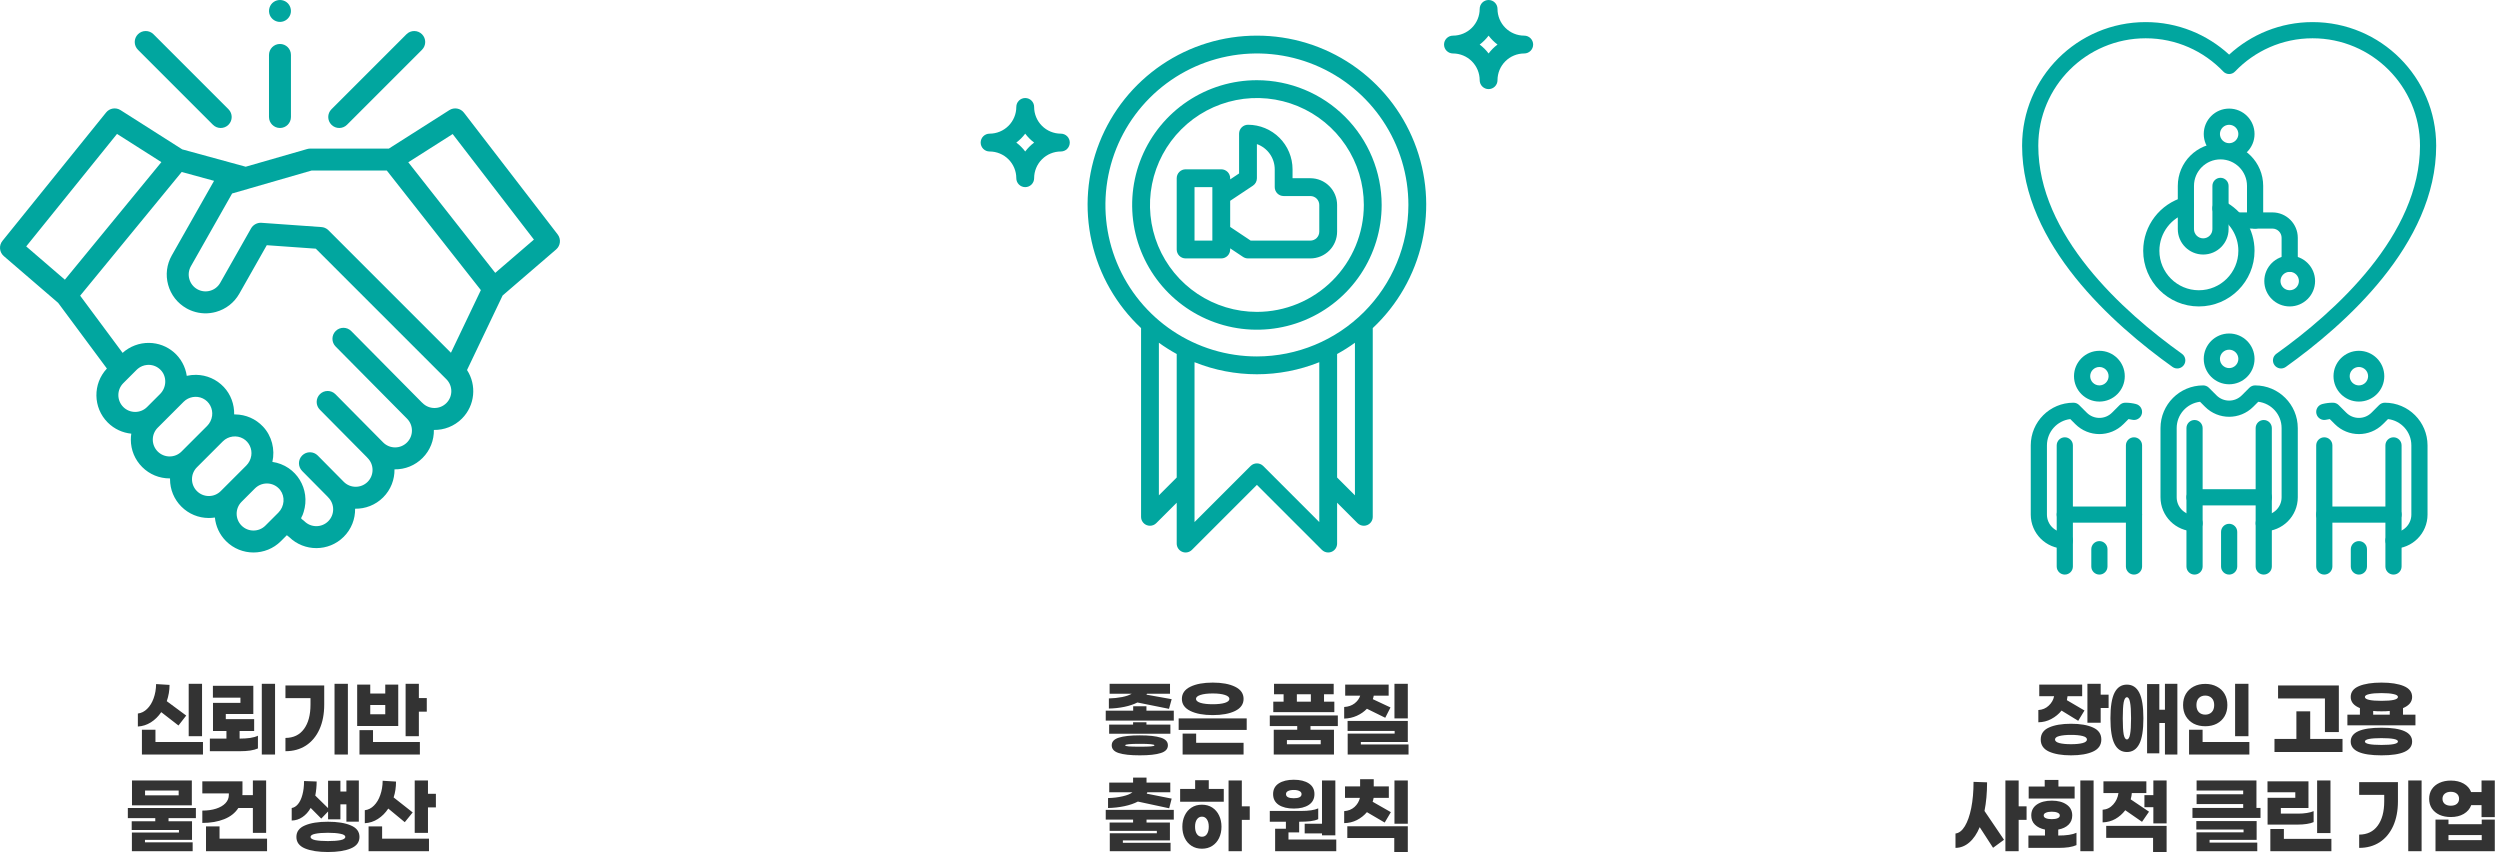 <svg width="905" height="313" viewBox="0 0 905 313" fill="none" xmlns="http://www.w3.org/2000/svg">
<path d="M201.873 84.864L167.947 40.793C166.691 39.163 164.401 38.761 162.664 39.865L140.76 53.796H112.192C111.822 53.796 111.454 53.875 111.098 53.978L88.948 60.354L65.965 54.068L43.632 39.865C41.925 38.78 39.676 39.148 38.407 40.722L0.882 87.203C-0.467 88.873 -0.244 91.312 1.383 92.711L21.051 109.637L38.696 133.416C33.535 138.913 33.636 147.584 39.005 152.955C41.385 155.334 44.412 156.678 47.525 156.99C47.416 157.695 47.361 158.411 47.361 159.138C47.361 162.89 48.822 166.417 51.474 169.07C54.128 171.723 57.656 173.185 61.407 173.185C61.458 173.185 61.508 173.182 61.557 173.18C61.556 173.276 61.551 173.37 61.551 173.466C61.551 177.218 63.013 180.745 65.665 183.399C68.319 186.051 71.846 187.513 75.598 187.513C76.338 187.513 77.072 187.452 77.791 187.341C78.095 190.465 79.442 193.505 81.83 195.893C84.567 198.632 88.164 200 91.761 200C95.359 200 98.956 198.632 101.694 195.893L103.842 193.745L104.744 194.472C107.46 197.102 110.986 198.417 114.512 198.417C118.109 198.417 121.706 197.048 124.443 194.309C127.237 191.515 128.606 187.827 128.549 184.157C132.217 184.213 135.907 182.845 138.701 180.053C141.493 177.26 142.861 173.574 142.807 169.906C146.629 169.967 150.253 168.499 152.958 165.794C155.753 163 157.121 159.311 157.064 155.642C160.735 155.697 164.422 154.33 167.217 151.536C171.986 146.766 172.6 139.394 169.063 133.952L181.947 106.97L201.316 90.302C202.917 88.924 203.161 86.536 201.873 84.864ZM42.361 48.477L58.42 58.689L23.486 101.248L9.488 89.199L42.361 48.477ZM44.627 138.711L49.473 133.864C49.62 133.717 49.775 133.578 49.933 133.448C50.881 132.675 52.028 132.214 53.244 132.104C53.278 132.101 53.313 132.101 53.347 132.1C53.52 132.086 53.694 132.076 53.868 132.078C55.529 132.101 57.073 132.78 58.217 133.988C60.462 136.362 60.342 140.24 57.948 142.634L53.248 147.334C50.871 149.711 47.004 149.711 44.627 147.334C42.25 144.955 42.25 141.088 44.627 138.711ZM57.096 163.448C55.944 162.298 55.31 160.767 55.31 159.138C55.31 157.51 55.944 155.979 57.096 154.827L66.494 145.429C68.294 143.629 71.124 143.135 73.425 144.232C75.797 145.362 77.132 147.937 76.784 150.527C76.598 151.91 75.955 153.212 74.968 154.2L65.719 163.448C64.567 164.6 63.036 165.234 61.407 165.234C59.779 165.234 58.248 164.6 57.096 163.448ZM71.286 177.776C70.134 176.626 69.5 175.095 69.5 173.466C69.5 171.838 70.134 170.307 71.286 169.155L80.683 159.757C82.608 157.833 85.696 157.418 88.053 158.79C90.206 160.043 91.333 162.502 90.963 164.951C90.761 166.298 90.121 167.565 89.157 168.528L79.909 177.776C78.757 178.928 77.226 179.562 75.598 179.562C73.969 179.562 72.438 178.928 71.286 177.776ZM87.45 190.272C85.073 187.895 85.073 184.027 87.45 181.65L92.296 176.803C92.443 176.657 92.597 176.519 92.754 176.389C92.759 176.386 92.762 176.383 92.765 176.38C93.554 175.739 94.48 175.311 95.468 175.124C95.492 175.121 95.515 175.118 95.538 175.115C95.708 175.084 95.881 175.059 96.054 175.044C96.124 175.037 96.194 175.037 96.265 175.033C96.407 175.025 96.548 175.016 96.692 175.017C98.351 175.04 99.896 175.718 101.04 176.927C101.181 177.076 101.312 177.23 101.433 177.39C103.261 179.779 103.015 183.328 100.746 185.598L96.071 190.273C93.695 192.65 89.827 192.649 87.45 190.272ZM161.595 145.914C159.218 148.293 155.351 148.291 152.974 145.914C152.887 145.828 152.796 145.747 152.703 145.672L127.146 119.845C125.601 118.285 123.085 118.273 121.525 119.818C119.964 121.361 119.952 123.877 121.495 125.438L147.329 151.54C147.332 151.543 147.335 151.547 147.338 151.55C149.715 153.927 149.715 157.796 147.338 160.173C146.186 161.325 144.655 161.959 143.027 161.959C141.397 161.959 139.866 161.325 138.715 160.173L121.434 142.712C119.89 141.151 117.374 141.139 115.814 142.682C114.253 144.227 114.241 146.743 115.784 148.304L132.802 165.497C132.888 165.605 132.981 165.709 133.08 165.808C135.457 168.185 135.457 172.054 133.08 174.431C130.701 176.808 126.832 176.807 124.455 174.43L115.023 164.899C113.478 163.338 110.962 163.324 109.402 164.869C107.842 166.413 107.829 168.929 109.373 170.489L118.542 179.753C118.628 179.861 118.721 179.966 118.822 180.065C121.198 182.442 121.198 186.311 118.822 188.688C116.445 191.067 112.577 191.065 110.2 188.688C109.926 188.414 109.605 188.204 109.298 187.969C109.039 187.771 108.971 187.633 109.1 187.318C109.232 186.998 109.428 186.709 109.56 186.387C109.705 186.028 109.823 185.659 109.937 185.287C110.546 183.323 110.726 181.211 110.452 179.173C109.926 175.262 107.775 171.733 104.515 169.499C102.754 168.295 100.715 167.505 98.603 167.208C99.627 162.692 98.397 157.796 95.199 154.417C92.567 151.636 89.012 150.076 85.187 150.023C85.048 150.022 84.909 150.022 84.768 150.023C84.853 146.374 83.526 142.747 81.01 140.089C78.377 137.308 74.821 135.748 70.999 135.695C69.862 135.68 68.714 135.8 67.607 136.056C67.134 132.763 65.475 129.717 62.962 127.538C60.464 125.376 57.323 124.176 53.978 124.129C50.457 124.078 46.997 125.377 44.382 127.739L29.018 107.036L65.775 62.257L77.489 65.461L62.19 92.457C60.34 95.722 59.873 99.511 60.874 103.127C61.874 106.744 64.222 109.753 67.487 111.603C67.691 111.719 67.896 111.829 68.105 111.934C68.121 111.941 68.136 111.949 68.153 111.957C68.702 112.231 69.266 112.466 69.839 112.664C72.503 113.587 75.381 113.687 78.157 112.92C81.773 111.92 84.782 109.571 86.632 106.308L96.574 88.763L114.326 90.022L161.597 137.291C163.972 139.67 163.972 143.537 161.595 145.914ZM163.242 127.695L118.897 83.352C118.814 83.267 118.726 83.186 118.634 83.111C117.996 82.579 117.204 82.257 116.369 82.198L94.633 80.656C93.13 80.553 91.636 81.352 90.894 82.662L79.716 102.389C78.913 103.806 77.607 104.825 76.037 105.259C74.469 105.694 72.823 105.49 71.405 104.687C69.989 103.884 68.97 102.578 68.535 101.008C68.1 99.438 68.303 97.793 69.107 96.376L84.029 70.041L90.076 68.302C90.116 68.289 90.155 68.274 90.195 68.261L112.762 61.745H140.03L174.071 105.018L163.242 127.695ZM179.278 98.779L147.798 58.74L163.864 48.522L193.279 86.731L179.278 98.779Z" fill="#01A69F"/>
<path d="M122.801 46.332C123.818 46.332 124.836 45.944 125.612 45.168L152.762 18.018C154.315 16.465 154.315 13.949 152.762 12.396C151.209 10.844 148.693 10.844 147.14 12.396L119.991 39.546C118.438 41.099 118.438 43.615 119.991 45.168C120.767 45.944 121.785 46.332 122.801 46.332Z" fill="#01A69F"/>
<path d="M77.087 45.168C77.864 45.944 78.881 46.332 79.899 46.332C80.915 46.332 81.932 45.944 82.709 45.168C84.261 43.615 84.261 41.099 82.709 39.546L55.559 12.396C54.006 10.844 51.49 10.844 49.937 12.396C48.385 13.949 48.385 16.465 49.937 18.018L77.087 45.168Z" fill="#01A69F"/>
<path d="M101.349 46.332C103.544 46.332 105.324 44.552 105.324 42.358V19.889C105.324 17.695 103.544 15.915 101.349 15.915C99.155 15.915 97.375 17.695 97.375 19.889V42.358C97.375 44.552 99.155 46.332 101.349 46.332Z" fill="#01A69F"/>
<path d="M97.681 5.484C98.312 7.013 99.885 8.017 101.544 7.93C103.184 7.845 104.623 6.738 105.131 5.178C105.64 3.605 105.086 1.812 103.768 0.81C102.424 -0.213 100.55 -0.271 99.144 0.659C97.576 1.695 96.969 3.758 97.681 5.484Z" fill="#01A69F"/>
<path d="M68.307 266.5V247.533H73.14V266.5H68.307ZM58.374 257.8C57.329 259.333 56.074 260.567 54.607 261.5C53.14 262.411 51.574 262.911 49.907 263V258.3C51.174 258.144 52.296 257.578 53.274 256.6C54.274 255.622 55.051 254.356 55.607 252.8C56.185 251.222 56.485 249.5 56.507 247.633L61.374 247.933C61.374 249.933 61.04 251.9 60.374 253.833L67.407 259.033L64.607 262.633L58.374 257.8ZM73.474 273.133H51.374V264.167H56.274V268.6H73.474V273.133ZM99.57 273.133H94.77V247.533H99.57V273.133ZM87.07 267.367C88.27 267.367 89.437 267.289 90.57 267.133C91.704 266.956 92.637 266.689 93.37 266.333V270.933C92.637 271.267 91.704 271.522 90.57 271.7C89.459 271.856 88.27 271.933 87.004 271.933H75.97V267.367H81.97V264.633H77.103V254.433H87.037V252.567H77.07V248.267H91.704V258.467H81.737V260.333H92.004V264.633H86.737V267.367H87.07ZM121.1 273.133V247.533H125.933V273.133H121.1ZM117.367 255.067C117.367 258.489 116.789 261.478 115.633 264.033C114.478 266.567 112.844 268.522 110.733 269.9C108.622 271.256 106.156 271.933 103.333 271.933V267.133C106.244 267.111 108.478 266.033 110.033 263.9C111.611 261.767 112.4 258.822 112.4 255.067V252.733H103.333V248.133H117.367V255.067ZM154.496 257.633H151.63V266.5H146.83V247.533H151.63V252.7H154.496V257.633ZM129.296 262.8V247.833H134.03V251.067H139.463V247.833H144.163V262.8H129.296ZM139.463 255.2H134.03V258.567H139.463V255.2ZM151.996 268.6V273.133H130.13V264.3H135.03V268.6H151.996ZM47.778 291.533V282.533H69.445V291.533H47.778ZM52.511 286.167V287.9H64.678V286.167H52.511ZM61.011 297.3H69.511V304.033H52.478V304.933H69.745V308.133H47.745V301.367H64.778V300.467H47.678V297.3H56.211V296.167H46.278V292.5H70.911V296.167H61.011V297.3ZM86.274 292.5C85.141 294.278 83.441 295.622 81.174 296.533C78.908 297.444 76.263 297.9 73.241 297.9V293.433C75.13 293.433 76.796 293.2 78.241 292.733C79.685 292.267 80.808 291.611 81.608 290.767C82.43 289.9 82.841 288.9 82.841 287.767V287.2H73.241V282.833H87.774V286.933C87.774 287.333 87.763 287.633 87.741 287.833H91.541V282.533H96.341V301.5H91.541V292.5H86.274ZM96.674 308.133H74.574V299.167H79.474V303.6H96.674V308.133ZM118.763 296.6V282.633H123.229V286.533H125.396V282.533H129.896V297.433H125.396V291.167H123.229V296.6H118.763ZM112.463 292.467C111.663 293.889 110.663 295 109.463 295.8C108.285 296.6 106.996 297.011 105.596 297.033V292.5C106.44 292.367 107.196 291.9 107.863 291.1C108.551 290.278 109.085 289.156 109.463 287.733C109.863 286.289 110.063 284.622 110.063 282.733L114.629 282.9C114.629 284.589 114.463 286.289 114.129 288L119.363 293.133L116.296 296.333L112.463 292.467ZM118.696 297.467C122.163 297.467 124.929 297.911 126.996 298.8C129.085 299.667 130.129 301.056 130.129 302.967C130.129 304.878 129.085 306.267 126.996 307.133C124.929 308 122.163 308.433 118.696 308.433C115.251 308.433 112.485 308 110.396 307.133C108.329 306.267 107.296 304.878 107.296 302.967C107.296 301.056 108.329 299.667 110.396 298.8C112.463 297.911 115.229 297.467 118.696 297.467ZM118.696 304.467C120.585 304.467 122.107 304.356 123.263 304.133C124.418 303.889 124.996 303.5 124.996 302.967C124.996 302.433 124.418 302.056 123.263 301.833C122.107 301.589 120.585 301.467 118.696 301.467C116.807 301.467 115.285 301.589 114.129 301.833C112.996 302.056 112.429 302.433 112.429 302.967C112.429 303.5 112.996 303.889 114.129 304.133C115.285 304.356 116.807 304.467 118.696 304.467ZM157.792 292.267H154.926V301.5H150.126V282.533H154.926V287.367H157.792V292.267ZM140.559 292.7C139.515 294.278 138.259 295.533 136.792 296.467C135.348 297.4 133.77 297.911 132.059 298V293.3C133.326 293.144 134.437 292.578 135.392 291.6C136.37 290.622 137.126 289.356 137.659 287.8C138.215 286.244 138.503 284.522 138.526 282.633L143.359 282.933C143.359 285.022 143.07 286.933 142.492 288.667L149.392 294.1L146.526 297.633L140.559 292.7ZM155.292 303.6V308.133H133.426V299.167H138.326V303.6H155.292Z" fill="#333333"/>
<path d="M455 29.032C446.068 29.032 437.337 31.681 429.91 36.643C422.483 41.606 416.695 48.659 413.277 56.911C409.858 65.163 408.964 74.244 410.707 83.004C412.449 91.764 416.75 99.811 423.066 106.127C429.382 112.443 437.429 116.744 446.19 118.487C454.95 120.23 464.03 119.335 472.283 115.917C480.535 112.499 487.588 106.711 492.55 99.284C497.513 91.857 500.161 83.126 500.161 74.194C500.149 62.22 495.386 50.74 486.92 42.274C478.453 33.807 466.974 29.045 455 29.032ZM455 112.903C447.344 112.903 439.86 110.633 433.494 106.379C427.128 102.126 422.167 96.08 419.237 89.007C416.307 81.934 415.541 74.151 417.034 66.642C418.528 59.133 422.215 52.235 427.628 46.822C433.042 41.408 439.939 37.721 447.448 36.228C454.957 34.734 462.74 35.501 469.814 38.43C476.887 41.36 482.933 46.322 487.186 52.688C491.44 59.053 493.71 66.537 493.71 74.194C493.699 84.457 489.617 94.296 482.36 101.553C475.103 108.81 465.263 112.892 455 112.903Z" fill="#01A69F"/>
<path d="M474.355 64.516H467.903V61.29C467.898 57.014 466.197 52.914 463.174 49.891C460.15 46.867 456.05 45.166 451.774 45.161C450.919 45.161 450.098 45.501 449.493 46.106C448.888 46.711 448.548 47.531 448.548 48.387V62.79L445.323 64.942V64.516C445.323 63.66 444.983 62.84 444.378 62.235C443.773 61.63 442.952 61.29 442.097 61.29H429.194C428.338 61.29 427.518 61.63 426.913 62.235C426.308 62.84 425.968 63.66 425.968 64.516V90.322C425.968 91.178 426.308 91.999 426.913 92.603C427.518 93.208 428.338 93.548 429.194 93.548H442.097C442.952 93.548 443.773 93.208 444.378 92.603C444.983 91.999 445.323 91.178 445.323 90.322V89.897L449.984 93.006C450.515 93.359 451.137 93.547 451.774 93.548H474.355C476.921 93.548 479.383 92.529 481.198 90.714C483.013 88.899 484.032 86.437 484.032 83.871V74.193C484.032 71.627 483.013 69.165 481.198 67.35C479.383 65.536 476.921 64.516 474.355 64.516ZM438.871 87.097H432.419V67.742H438.871V87.097ZM477.581 83.871C477.581 84.726 477.241 85.547 476.636 86.152C476.031 86.757 475.21 87.097 474.355 87.097H452.742L445.323 82.145V72.693L453.565 67.21C454.008 66.914 454.371 66.513 454.621 66.043C454.871 65.573 455.002 65.049 455 64.516V52.164C456.886 52.834 458.518 54.071 459.673 55.704C460.828 57.338 461.449 59.289 461.452 61.29V67.742C461.452 68.597 461.792 69.418 462.396 70.023C463.001 70.628 463.822 70.968 464.677 70.968H474.355C475.21 70.968 476.031 71.307 476.636 71.912C477.241 72.517 477.581 73.338 477.581 74.193V83.871Z" fill="#01A69F"/>
<path d="M455 12.903C442.718 12.886 430.715 16.564 420.551 23.459C410.387 30.354 402.533 40.148 398.01 51.566C393.487 62.985 392.504 75.501 395.189 87.485C397.874 99.47 404.102 110.37 413.064 118.768V187.097C413.064 187.735 413.253 188.359 413.608 188.889C413.962 189.42 414.465 189.833 415.055 190.078C415.446 190.241 415.866 190.324 416.29 190.323C417.146 190.323 417.966 189.983 418.571 189.378L425.968 181.981V196.774C425.968 197.412 426.157 198.036 426.512 198.566C426.866 199.096 427.37 199.51 427.959 199.754C428.548 199.998 429.197 200.062 429.823 199.937C430.448 199.813 431.023 199.506 431.474 199.055L455 175.529L478.526 199.055C479.131 199.66 479.951 200 480.806 200C481.23 200.001 481.65 199.918 482.042 199.755C482.631 199.511 483.135 199.097 483.489 198.567C483.843 198.036 484.032 197.412 484.032 196.774V181.981L491.429 189.378C492.034 189.983 492.854 190.323 493.71 190.323C494.134 190.324 494.554 190.241 494.945 190.078C495.534 189.833 496.038 189.42 496.392 188.889C496.747 188.359 496.936 187.735 496.935 187.097V118.768C505.898 110.37 512.126 99.47 514.811 87.485C517.496 75.501 516.513 62.985 511.99 51.566C507.466 40.148 499.612 30.354 489.449 23.459C479.285 16.564 467.282 12.886 455 12.903ZM419.516 179.31V124.074C421.579 125.567 423.734 126.929 425.968 128.152V172.858L419.516 179.31ZM457.281 168.687C456.676 168.082 455.855 167.743 455 167.743C454.145 167.743 453.324 168.082 452.719 168.687L432.419 188.987V131.119C446.911 136.939 463.089 136.939 477.581 131.119V188.987L457.281 168.687ZM490.484 179.31L484.032 172.858V128.152C486.266 126.929 488.421 125.567 490.484 124.074V179.31ZM455 129.032C444.154 129.032 433.551 125.816 424.533 119.79C415.515 113.765 408.486 105.2 404.336 95.18C400.185 85.159 399.099 74.133 401.215 63.495C403.331 52.858 408.554 43.086 416.223 35.417C423.892 27.748 433.664 22.525 444.301 20.409C454.939 18.293 465.965 19.379 475.986 23.529C486.006 27.68 494.571 34.709 500.597 43.727C506.622 52.745 509.839 63.348 509.839 74.194C509.822 88.733 504.04 102.672 493.759 112.953C483.478 123.233 469.539 129.016 455 129.032Z" fill="#01A69F"/>
<path d="M551.774 12.903C549.207 12.903 546.746 11.884 544.931 10.069C543.116 8.254 542.097 5.792 542.097 3.226C542.097 2.37 541.757 1.55 541.152 0.945C540.547 0.34 539.726 0 538.871 0C538.015 0 537.195 0.34 536.59 0.945C535.985 1.55 535.645 2.37 535.645 3.226C535.645 5.792 534.625 8.254 532.81 10.069C530.996 11.884 528.534 12.903 525.968 12.903C525.112 12.903 524.291 13.243 523.687 13.848C523.082 14.453 522.742 15.274 522.742 16.129C522.742 16.985 523.082 17.805 523.687 18.41C524.291 19.015 525.112 19.355 525.968 19.355C528.534 19.355 530.996 20.374 532.81 22.189C534.625 24.004 535.645 26.466 535.645 29.032C535.645 29.888 535.985 30.708 536.59 31.313C537.195 31.918 538.015 32.258 538.871 32.258C539.726 32.258 540.547 31.918 541.152 31.313C541.757 30.708 542.097 29.888 542.097 29.032C542.097 26.466 543.116 24.004 544.931 22.189C546.746 20.374 549.207 19.355 551.774 19.355C552.629 19.355 553.45 19.015 554.055 18.41C554.66 17.805 555 16.985 555 16.129C555 15.274 554.66 14.453 554.055 13.848C553.45 13.243 552.629 12.903 551.774 12.903ZM538.871 19.355C537.951 18.134 536.866 17.048 535.645 16.129C536.866 15.21 537.951 14.124 538.871 12.903C539.79 14.124 540.876 15.21 542.097 16.129C540.876 17.048 539.79 18.134 538.871 19.355Z" fill="#01A69F"/>
<path d="M384.032 48.387C381.466 48.387 379.004 47.367 377.189 45.553C375.374 43.738 374.355 41.276 374.355 38.71C374.355 37.854 374.015 37.034 373.41 36.429C372.805 35.824 371.985 35.484 371.129 35.484C370.273 35.484 369.453 35.824 368.848 36.429C368.243 37.034 367.903 37.854 367.903 38.71C367.903 41.276 366.884 43.738 365.069 45.553C363.254 47.367 360.792 48.387 358.226 48.387C357.37 48.387 356.55 48.727 355.945 49.332C355.34 49.937 355 50.757 355 51.613C355 52.468 355.34 53.289 355.945 53.894C356.55 54.499 357.37 54.839 358.226 54.839C360.792 54.839 363.254 55.858 365.069 57.673C366.884 59.488 367.903 61.95 367.903 64.516C367.903 65.372 368.243 66.192 368.848 66.797C369.453 67.402 370.273 67.742 371.129 67.742C371.985 67.742 372.805 67.402 373.41 66.797C374.015 66.192 374.355 65.372 374.355 64.516C374.355 61.95 375.374 59.488 377.189 57.673C379.004 55.858 381.466 54.839 384.032 54.839C384.888 54.839 385.708 54.499 386.313 53.894C386.918 53.289 387.258 52.468 387.258 51.613C387.258 50.757 386.918 49.937 386.313 49.332C385.708 48.727 384.888 48.387 384.032 48.387ZM371.129 54.839C370.21 53.618 369.124 52.532 367.903 51.613C369.124 50.694 370.21 49.608 371.129 48.387C372.048 49.608 373.134 50.694 374.355 51.613C373.134 52.532 372.048 53.618 371.129 54.839Z" fill="#01A69F"/>
<path d="M411.744 254.3C410.433 254.967 408.878 255.489 407.078 255.867C405.278 256.244 403.389 256.456 401.411 256.5V252.833C403.078 252.789 404.667 252.622 406.178 252.333C407.711 252.022 408.878 251.622 409.678 251.133H401.678V247.533H423.544V251.133H415.211L415.011 251.467L424.144 253.1L423.178 256.6L411.744 254.3ZM424.911 260.867H400.278V257.267H410.211V255.667H415.011V257.267H424.911V260.867ZM423.678 262.3V265.6H401.511V262.3H410.178V261.467H415.011V262.3H423.678ZM412.611 266.2C415.967 266.2 418.5 266.478 420.211 267.033C421.922 267.567 422.778 268.489 422.778 269.8C422.778 271.133 421.922 272.067 420.211 272.6C418.522 273.156 415.989 273.433 412.611 273.433C409.233 273.433 406.689 273.156 404.978 272.6C403.289 272.067 402.444 271.133 402.444 269.8C402.444 268.489 403.3 267.567 405.011 267.033C406.722 266.478 409.256 266.2 412.611 266.2ZM412.611 270.3C414.411 270.3 415.744 270.267 416.611 270.2C417.478 270.133 417.911 270 417.911 269.8C417.911 269.444 416.144 269.267 412.611 269.267C409.078 269.267 407.311 269.444 407.311 269.8C407.311 270 407.744 270.133 408.611 270.2C409.478 270.267 410.811 270.3 412.611 270.3ZM439.008 247.1C442.363 247.1 445.063 247.6 447.108 248.6C449.152 249.6 450.174 251.067 450.174 253C450.174 254.911 449.152 256.367 447.108 257.367C445.063 258.367 442.363 258.867 439.008 258.867C435.652 258.867 432.952 258.367 430.908 257.367C428.863 256.367 427.841 254.911 427.841 253C427.841 251.067 428.863 249.6 430.908 248.6C432.952 247.6 435.652 247.1 439.008 247.1ZM439.008 251.033C437.163 251.033 435.685 251.211 434.574 251.567C433.485 251.922 432.941 252.4 432.941 253C432.941 253.6 433.485 254.078 434.574 254.433C435.685 254.767 437.163 254.933 439.008 254.933C440.852 254.933 442.319 254.767 443.408 254.433C444.497 254.078 445.041 253.6 445.041 253C445.041 252.4 444.497 251.922 443.408 251.567C442.319 251.211 440.852 251.033 439.008 251.033ZM426.674 264.233V260.067H451.308V264.233H426.674ZM450.174 268.9V273.133H428.108V265.567H433.008V268.9H450.174ZM460.929 257.8V254H464.663V251.333H461.196V247.533H482.796V251.333H479.296V254H483.029V257.8H460.929ZM474.529 254V251.333H469.463V254H474.529ZM474.396 264.167H482.896V273.133H461.096V264.167H469.596V262.833H459.663V259H484.296V262.833H474.396V264.167ZM465.863 267.9V269.433H478.096V267.9H465.863ZM504.792 260.067V247.533H509.626V260.067H504.792ZM494.826 256.567C493.826 257.611 492.615 258.456 491.192 259.1C489.77 259.744 488.237 260.089 486.592 260.133V255.933C488.081 255.844 489.337 255.411 490.359 254.633C491.381 253.833 492.059 252.9 492.392 251.833H486.959V247.833H502.692V251.833H497.292C497.248 252.167 497.137 252.589 496.959 253.1L503.359 256.1L501.459 259.833L494.826 256.567ZM509.892 273.133H487.859V265.567H504.859V264.6H487.826V260.967H509.626V268.6H492.626V269.5H509.892V273.133ZM411.911 290.167C410.556 290.878 408.933 291.433 407.044 291.833C405.156 292.233 403.178 292.456 401.111 292.5V288.9C402.978 288.856 404.733 288.644 406.378 288.267C408.044 287.889 409.233 287.4 409.944 286.8H401.544V283.3H410.178V281.5H415.044V283.3H423.644V286.8H415.311C415.289 286.956 415.222 287.122 415.111 287.3L424.144 289.1L423.244 292.6L411.911 290.167ZM415.044 297.767H423.511V304.233H406.478V305.1H423.744V308.133H401.744V301.633H418.778V300.767H401.678V297.767H410.178V296.7H400.278V293.167H424.911V296.7H415.044V297.767ZM443.008 285.6V290.233H427.208V285.6H432.641V282.433H437.574V285.6H443.008ZM449.541 296.8V308.133H444.741V282.533H449.541V291.9H452.408V296.8H449.541ZM435.108 291.3C436.53 291.3 437.774 291.644 438.841 292.333C439.908 293.022 440.73 293.978 441.308 295.2C441.885 296.4 442.174 297.756 442.174 299.267C442.174 300.8 441.885 302.167 441.308 303.367C440.73 304.567 439.908 305.511 438.841 306.2C437.774 306.889 436.53 307.233 435.108 307.233C433.663 307.233 432.408 306.889 431.341 306.2C430.274 305.511 429.452 304.567 428.874 303.367C428.297 302.167 428.008 300.8 428.008 299.267C428.008 297.756 428.297 296.4 428.874 295.2C429.452 293.978 430.274 293.022 431.341 292.333C432.408 291.644 433.663 291.3 435.108 291.3ZM435.108 302.9C435.885 302.9 436.485 302.578 436.908 301.933C437.352 301.267 437.574 300.378 437.574 299.267C437.574 298.156 437.352 297.278 436.908 296.633C436.485 295.967 435.885 295.633 435.108 295.633C434.33 295.633 433.719 295.967 433.274 296.633C432.83 297.278 432.608 298.156 432.608 299.267C432.608 300.378 432.83 301.267 433.274 301.933C433.719 302.578 434.33 302.9 435.108 302.9ZM478.563 282.533H483.396V302.4H478.563V301.7H472.296V298.2H478.563V282.533ZM468.363 292.7C466.096 292.7 464.274 292.256 462.896 291.367C461.54 290.456 460.863 289.156 460.863 287.467C460.863 285.778 461.54 284.489 462.896 283.6C464.274 282.711 466.096 282.267 468.363 282.267C470.629 282.267 472.44 282.711 473.796 283.6C475.151 284.489 475.829 285.778 475.829 287.467C475.829 289.156 475.151 290.456 473.796 291.367C472.44 292.256 470.629 292.7 468.363 292.7ZM468.363 285.967C467.474 285.967 466.774 286.1 466.263 286.367C465.774 286.611 465.529 286.978 465.529 287.467C465.529 287.978 465.774 288.356 466.263 288.6C466.774 288.844 467.474 288.967 468.363 288.967C469.251 288.967 469.94 288.844 470.429 288.6C470.918 288.356 471.163 287.978 471.163 287.467C471.163 286.978 470.907 286.611 470.396 286.367C469.907 286.1 469.229 285.967 468.363 285.967ZM459.663 297.467V293.567H470.896C473.74 293.567 475.84 293.256 477.196 292.633V296.533C476.44 296.889 475.507 297.133 474.396 297.267C473.307 297.4 471.94 297.467 470.296 297.467V301.333H465.496V297.467H459.663ZM483.729 308.133H461.596V300H466.429V303.9H483.729V308.133ZM494.826 294C493.826 295.178 492.615 296.133 491.192 296.867C489.792 297.578 488.259 297.944 486.592 297.967V293.633C488.081 293.522 489.326 293.022 490.326 292.133C491.326 291.222 491.981 290.122 492.292 288.833H486.892V284.667H492.359V282.067H497.292V284.667H502.759V288.833H497.259C497.126 289.5 497.003 289.967 496.892 290.233L503.492 294L501.259 297.767L494.826 294ZM509.626 298.2H504.792V282.533H509.626V298.2ZM509.626 299.1V308.433H504.726V303.367H487.726V299.1H509.626Z" fill="#333333"/>
<path d="M763.313 256.3H760.446V261.633H755.646V247.533H760.446V251.467H763.313V256.3ZM746.28 257.233C745.28 258.478 744.046 259.489 742.58 260.267C741.135 261.044 739.568 261.444 737.88 261.467V257.033C739.368 256.944 740.624 256.411 741.646 255.433C742.691 254.456 743.335 253.322 743.58 252.033H738.213V247.833H753.746V252.033H748.446C748.424 252.367 748.346 252.844 748.213 253.467L754.58 257.2L752.313 260.933L746.28 257.233ZM749.713 262C753.046 262 755.702 262.456 757.68 263.367C759.68 264.256 760.68 265.7 760.68 267.7C760.68 269.7 759.68 271.156 757.68 272.067C755.702 272.978 753.046 273.433 749.713 273.433C746.38 273.433 743.713 272.978 741.713 272.067C739.735 271.156 738.746 269.7 738.746 267.7C738.746 265.7 739.735 264.256 741.713 263.367C743.713 262.456 746.38 262 749.713 262ZM749.713 269.4C751.446 269.4 752.835 269.267 753.88 269C754.946 268.711 755.48 268.278 755.48 267.7C755.48 267.122 754.946 266.7 753.88 266.433C752.835 266.167 751.446 266.033 749.713 266.033C747.98 266.033 746.58 266.167 745.513 266.433C744.446 266.7 743.913 267.122 743.913 267.7C743.913 268.278 744.446 268.711 745.513 269C746.58 269.267 747.98 269.4 749.713 269.4ZM788.209 273.133H783.709V261.733H781.676V272.7H777.243V247.633H781.676V256.933H783.709V247.533H788.209V273.133ZM769.943 247.833C771.92 247.833 773.409 248.8 774.409 250.733C775.409 252.667 775.909 255.767 775.909 260.033C775.909 264.3 775.409 267.4 774.409 269.333C773.409 271.267 771.92 272.233 769.943 272.233C767.965 272.233 766.476 271.267 765.476 269.333C764.476 267.4 763.976 264.3 763.976 260.033C763.976 255.767 764.476 252.667 765.476 250.733C766.476 248.8 767.965 247.833 769.943 247.833ZM769.943 267.667C770.476 267.667 770.854 267.067 771.076 265.867C771.32 264.644 771.443 262.7 771.443 260.033C771.443 257.367 771.32 255.433 771.076 254.233C770.854 253.011 770.476 252.4 769.943 252.4C769.409 252.4 769.02 253.011 768.776 254.233C768.554 255.433 768.443 257.367 768.443 260.033C768.443 262.7 768.554 264.644 768.776 265.867C769.02 267.067 769.409 267.667 769.943 267.667ZM809.106 266.5V247.533H813.939V266.5H809.106ZM798.306 247.567C799.884 247.567 801.273 247.889 802.473 248.533C803.695 249.156 804.639 250.044 805.306 251.2C805.973 252.356 806.306 253.7 806.306 255.233C806.306 256.767 805.973 258.111 805.306 259.267C804.639 260.422 803.695 261.322 802.473 261.967C801.273 262.589 799.884 262.9 798.306 262.9C796.728 262.9 795.328 262.589 794.106 261.967C792.906 261.322 791.961 260.422 791.273 259.267C790.606 258.111 790.273 256.767 790.273 255.233C790.273 253.7 790.606 252.356 791.273 251.2C791.961 250.044 792.906 249.156 794.106 248.533C795.328 247.889 796.728 247.567 798.306 247.567ZM798.306 251.8C797.35 251.8 796.573 252.1 795.973 252.7C795.395 253.3 795.106 254.144 795.106 255.233C795.106 256.322 795.395 257.178 795.973 257.8C796.573 258.4 797.35 258.7 798.306 258.7C799.261 258.7 800.039 258.4 800.639 257.8C801.239 257.178 801.539 256.322 801.539 255.233C801.539 254.144 801.239 253.3 800.639 252.7C800.039 252.1 799.261 251.8 798.306 251.8ZM814.273 268.6V273.133H792.439V264.167H797.339V268.6H814.273ZM824.661 252.833V248.133H846.661V265H841.627V252.833H824.661ZM847.994 272.233H823.361V267.5H831.294V257.5H836.294V267.5H847.994V272.233ZM874.391 262.567H849.757V258.7H854.291V256.333C852.068 255.444 850.957 254.1 850.957 252.3C850.957 250.522 851.957 249.211 853.957 248.367C855.98 247.522 858.691 247.1 862.091 247.1C865.491 247.1 868.191 247.522 870.191 248.367C872.191 249.211 873.191 250.522 873.191 252.3C873.191 254.078 872.091 255.422 869.891 256.333V258.7H874.391V262.567ZM862.091 250.9C860.202 250.9 858.724 251.022 857.657 251.267C856.613 251.489 856.091 251.833 856.091 252.3C856.091 253.233 858.091 253.7 862.091 253.7C866.068 253.7 868.057 253.233 868.057 252.3C868.057 251.833 867.535 251.489 866.491 251.267C865.446 251.022 863.98 250.9 862.091 250.9ZM865.091 258.7V257.367C864.291 257.456 863.291 257.5 862.091 257.5C860.891 257.5 859.891 257.456 859.091 257.367V258.7H865.091ZM862.091 263.433C869.491 263.433 873.191 265.1 873.191 268.433C873.191 271.767 869.491 273.433 862.091 273.433C854.668 273.433 850.957 271.767 850.957 268.433C850.957 265.1 854.668 263.433 862.091 263.433ZM862.091 269.667C866.068 269.667 868.057 269.256 868.057 268.433C868.057 267.611 866.068 267.2 862.091 267.2C858.091 267.2 856.091 267.611 856.091 268.433C856.091 269.256 858.091 269.667 862.091 269.667ZM730.754 296.8V308.133H725.954V282.533H730.754V291.9H733.621V296.8H730.754ZM719.321 283.2C719.321 287 719.009 290.456 718.387 293.567L725.454 304L721.487 306.9L716.654 299.433C715.654 301.833 714.398 303.678 712.887 304.967C711.398 306.256 709.732 306.911 707.887 306.933V301.733C709.176 301.578 710.309 300.689 711.287 299.067C712.265 297.444 713.032 295.256 713.587 292.5C714.143 289.722 714.421 286.567 714.421 283.033L719.321 283.2ZM734.384 289.067V284.733H740.184V282.333H745.15V284.733H751.017V289.067H734.384ZM757.884 308.133H753.084V282.533H757.884V308.133ZM745.084 302.467C748.061 302.467 750.261 302.133 751.684 301.467V305.933C750.95 306.267 750.017 306.522 748.884 306.7C747.773 306.856 746.584 306.933 745.317 306.933H734.284V302.467H740.284V300.3C738.75 299.989 737.539 299.4 736.65 298.533C735.761 297.667 735.317 296.556 735.317 295.2C735.317 293.489 735.995 292.167 737.35 291.233C738.728 290.3 740.528 289.833 742.75 289.833C744.95 289.833 746.728 290.3 748.084 291.233C749.461 292.167 750.15 293.489 750.15 295.2C750.15 296.556 749.695 297.678 748.784 298.567C747.895 299.433 746.661 300.011 745.084 300.3V302.467ZM739.817 295.2C739.817 295.644 740.084 295.978 740.617 296.2C741.15 296.422 741.861 296.533 742.75 296.533C743.639 296.533 744.339 296.422 744.85 296.2C745.384 295.978 745.65 295.644 745.65 295.2C745.65 294.756 745.384 294.422 744.85 294.2C744.317 293.956 743.617 293.833 742.75 293.833C741.861 293.833 741.15 293.956 740.617 294.2C740.084 294.422 739.817 294.756 739.817 295.2ZM784.313 298.067H779.513V292.2H776.28V287.833H779.513V282.533H784.313V298.067ZM769.347 293.3C768.347 294.611 767.147 295.667 765.747 296.467C764.347 297.244 762.813 297.656 761.147 297.7V293.133C762.68 293.022 763.958 292.389 764.98 291.233C766.025 290.078 766.658 288.7 766.88 287.1H761.447V282.833H776.98V287.1H771.713C771.691 287.678 771.558 288.433 771.313 289.367L777.947 293.833L775.413 297.5L769.347 293.3ZM784.313 298.967V308.433H779.413V303.3H762.447V298.967H784.313ZM795.168 291.067V287.533H812.035V286.167H795.168V282.533H816.835V292.533H812.035V291.067H795.168ZM818.302 296.1H793.668V292.467H818.302V296.1ZM817.135 305.033V308.133H795.135V301.3H812.168V300.3H795.068V297.233H816.902V304.033H799.868V305.033H817.135ZM838.798 301.567V282.533H843.632V301.567H838.798ZM825.665 292.5V294.533H831.932C833.02 294.533 834.065 294.456 835.065 294.3C836.065 294.144 836.887 293.922 837.532 293.633V297.6C836.909 297.889 836.087 298.111 835.065 298.267C834.065 298.422 832.998 298.5 831.865 298.5H820.865V288.8H830.898V286.8H820.832V282.833H835.665V292.5H825.665ZM843.965 303.667V308.133H821.865V300.1H826.765V303.667H843.965ZM871.787 308.133V282.533H876.62V308.133H871.787ZM868.053 290.067C868.053 293.489 867.475 296.478 866.32 299.033C865.164 301.567 863.531 303.522 861.42 304.9C859.309 306.256 856.842 306.933 854.02 306.933V302.133C856.931 302.111 859.164 301.033 860.72 298.9C862.298 296.767 863.087 293.822 863.087 290.067V287.733H854.02V283.133H868.053V290.067ZM903.116 295.8H898.316V291.467H894.583C894.094 292.8 893.194 293.856 891.883 294.633C890.594 295.389 889.027 295.767 887.183 295.767C885.65 295.767 884.283 295.5 883.083 294.967C881.905 294.411 880.983 293.633 880.316 292.633C879.672 291.633 879.35 290.478 879.35 289.167C879.35 287.856 879.672 286.7 880.316 285.7C880.983 284.7 881.905 283.933 883.083 283.4C884.283 282.844 885.65 282.567 887.183 282.567C889.005 282.567 890.561 282.933 891.85 283.667C893.139 284.4 894.039 285.422 894.55 286.733H898.316V282.533H903.116V295.8ZM887.183 291.667C888.116 291.667 888.85 291.444 889.383 291C889.916 290.556 890.183 289.944 890.183 289.167C890.183 288.389 889.916 287.778 889.383 287.333C888.85 286.867 888.116 286.633 887.183 286.633C886.272 286.633 885.539 286.867 884.983 287.333C884.45 287.778 884.183 288.389 884.183 289.167C884.183 289.922 884.45 290.533 884.983 291C885.539 291.444 886.272 291.667 887.183 291.667ZM903.116 296.7V308.133H881.65V296.7H886.35V298.367H898.383V296.7H903.116ZM898.383 302.3H886.35V304.133H898.383V302.3Z" fill="#333333"/>
<path fill-rule="evenodd" clip-rule="evenodd" d="M775.838 90.778C775.838 101.907 784.861 110.93 795.99 110.93C807.12 110.93 816.142 101.907 816.142 90.778C816.142 82.937 811.664 76.147 805.139 72.818C803.698 72.083 801.933 72.655 801.198 74.096C800.463 75.537 801.035 77.302 802.476 78.037C807.116 80.405 810.283 85.224 810.283 90.778C810.283 98.671 803.884 105.07 795.99 105.07C788.097 105.07 781.698 98.671 781.698 90.778C781.698 84.24 786.09 78.72 792.09 77.023C793.647 76.583 794.553 74.963 794.112 73.406C793.672 71.85 792.053 70.944 790.496 71.385C782.039 73.777 775.838 81.549 775.838 90.778Z" fill="#01A69F"/>
<path fill-rule="evenodd" clip-rule="evenodd" d="M819.677 101.737C819.677 106.814 823.792 110.93 828.869 110.93C833.946 110.93 838.061 106.814 838.061 101.737C838.061 96.661 833.946 92.545 828.869 92.545C823.792 92.545 819.677 96.661 819.677 101.737ZM828.869 105.07C827.028 105.07 825.536 103.578 825.536 101.737C825.536 99.897 827.028 98.405 828.869 98.405C830.71 98.405 832.202 99.897 832.202 101.737C832.202 103.578 830.71 105.07 828.869 105.07Z" fill="#01A69F"/>
<path fill-rule="evenodd" clip-rule="evenodd" d="M828.869 98.404C830.487 98.404 831.799 97.093 831.799 95.475V86.081C831.799 81.004 827.683 76.888 822.606 76.888H810.081C808.463 76.888 807.151 78.2 807.151 79.818C807.151 81.436 808.463 82.748 810.081 82.748H822.606C824.447 82.748 825.939 84.24 825.939 86.081V95.475C825.939 97.093 827.251 98.404 828.869 98.404Z" fill="#01A69F"/>
<path fill-rule="evenodd" clip-rule="evenodd" d="M788.364 82.949C788.364 88.026 792.479 92.142 797.556 92.142C802.633 92.142 806.748 88.026 806.748 82.949V67.292C806.748 65.674 805.436 64.363 803.818 64.363C802.2 64.363 800.889 65.674 800.889 67.292V82.949C800.889 84.79 799.396 86.282 797.556 86.282C795.715 86.282 794.223 84.79 794.223 82.949V67.292C794.223 61.993 798.519 57.697 803.818 57.697C809.118 57.697 813.414 61.993 813.414 67.292V79.818C813.414 81.436 814.725 82.748 816.343 82.748C817.961 82.748 819.273 81.436 819.273 79.818V67.292C819.273 58.757 812.354 51.838 803.818 51.838C795.283 51.838 788.364 58.757 788.364 67.292V82.949Z" fill="#01A69F"/>
<path fill-rule="evenodd" clip-rule="evenodd" d="M797.758 48.506C797.758 53.582 801.873 57.698 806.95 57.698C812.027 57.698 816.142 53.582 816.142 48.506C816.142 43.429 812.027 39.313 806.95 39.313C801.873 39.313 797.758 43.429 797.758 48.506ZM806.95 51.838C805.109 51.838 803.617 50.346 803.617 48.506C803.617 46.665 805.109 45.173 806.95 45.173C808.791 45.173 810.283 46.665 810.283 48.506C810.283 50.346 808.791 51.838 806.95 51.838Z" fill="#01A69F"/>
<path fill-rule="evenodd" clip-rule="evenodd" d="M790.546 132.159C791.487 130.842 791.181 129.013 789.865 128.073C779.31 120.536 766.237 109.793 755.829 96.813C745.406 83.814 737.859 68.83 737.859 52.747C737.859 31.27 755.27 13.859 776.748 13.859C787.795 13.859 797.745 18.486 804.832 25.898C805.385 26.476 806.15 26.802 806.95 26.802C807.749 26.802 808.514 26.476 809.067 25.898C816.155 18.486 826.104 13.859 837.152 13.859C858.629 13.859 876.04 31.27 876.04 52.747C876.04 68.83 868.493 83.814 858.07 96.813C847.662 109.793 834.59 120.536 824.035 128.073C822.718 129.013 822.413 130.842 823.353 132.159C824.293 133.476 826.123 133.781 827.44 132.841C838.224 125.141 851.768 114.039 862.641 100.479C873.5 86.937 881.899 70.685 881.899 52.747C881.899 28.034 861.865 8 837.152 8C825.495 8 814.903 12.479 806.95 19.774C798.997 12.479 788.404 8 776.748 8C752.034 8 732 28.034 732 52.747C732 70.685 740.4 86.937 751.258 100.479C762.132 114.039 775.675 125.141 786.46 132.841C787.776 133.781 789.606 133.476 790.546 132.159Z" fill="#01A69F"/>
<path fill-rule="evenodd" clip-rule="evenodd" d="M797.758 129.919C797.758 134.996 801.873 139.111 806.95 139.111C812.027 139.111 816.142 134.996 816.142 129.919C816.142 124.843 812.027 120.727 806.95 120.727C801.873 120.727 797.758 124.843 797.758 129.919ZM806.95 133.252C805.109 133.252 803.617 131.76 803.617 129.919C803.617 128.078 805.109 126.586 806.95 126.586C808.791 126.586 810.283 128.079 810.283 129.919C810.283 131.76 808.791 133.252 806.95 133.252Z" fill="#01A69F"/>
<path fill-rule="evenodd" clip-rule="evenodd" d="M794.425 186.484C790.855 186.484 787.96 183.59 787.96 180.02V154.97C787.96 150.058 791.651 146.008 796.41 145.442L798.236 147.268C803.048 152.08 810.851 152.08 815.664 147.268L817.489 145.442C822.249 146.008 825.939 150.058 825.939 154.97V180.02C825.939 183.59 823.045 186.484 819.475 186.484C817.856 186.484 816.545 187.796 816.545 189.414C816.545 191.032 817.856 192.344 819.475 192.344C826.281 192.344 831.798 186.826 831.798 180.02V154.97C831.798 146.434 824.879 139.515 816.344 139.515C815.567 139.515 814.821 139.823 814.272 140.373L811.52 143.124C808.996 145.649 804.903 145.649 802.379 143.124L799.627 140.373C799.078 139.823 798.333 139.515 797.556 139.515C789.02 139.515 782.101 146.434 782.101 154.97V180.02C782.101 186.826 787.619 192.344 794.425 192.344H794.426C796.044 192.344 797.355 191.032 797.355 189.414C797.355 187.796 796.044 186.484 794.426 186.484H794.425Z" fill="#01A69F"/>
<path fill-rule="evenodd" clip-rule="evenodd" d="M794.424 208C796.042 208 797.354 206.688 797.354 205.07V154.97C797.354 153.352 796.042 152.04 794.424 152.04C792.806 152.04 791.495 153.352 791.495 154.97V205.07C791.495 206.688 792.806 208 794.424 208Z" fill="#01A69F"/>
<path fill-rule="evenodd" clip-rule="evenodd" d="M819.475 208C821.093 208 822.405 206.688 822.405 205.07V154.97C822.405 153.352 821.093 152.04 819.475 152.04C817.857 152.04 816.545 153.352 816.545 154.97V205.07C816.545 206.688 817.857 208 819.475 208Z" fill="#01A69F"/>
<path fill-rule="evenodd" clip-rule="evenodd" d="M806.95 208C808.568 208 809.879 206.688 809.879 205.07V192.545C809.879 190.927 808.568 189.616 806.95 189.616C805.332 189.616 804.02 190.927 804.02 192.545V205.07C804.02 206.688 805.332 208 806.95 208Z" fill="#01A69F"/>
<path fill-rule="evenodd" clip-rule="evenodd" d="M791.495 180.02C791.495 181.638 792.806 182.949 794.424 182.949H819.475C821.093 182.949 822.404 181.638 822.404 180.02C822.404 178.402 821.093 177.09 819.475 177.09H794.424C792.806 177.09 791.495 178.402 791.495 180.02Z" fill="#01A69F"/>
<path fill-rule="evenodd" clip-rule="evenodd" d="M844.727 136.182C844.727 141.258 848.843 145.374 853.919 145.374C858.996 145.374 863.112 141.259 863.112 136.182C863.112 131.105 858.996 126.99 853.919 126.99C848.843 126.99 844.727 131.105 844.727 136.182ZM853.919 139.515C852.079 139.515 850.586 138.022 850.586 136.182C850.586 134.341 852.079 132.849 853.919 132.849C855.76 132.849 857.252 134.341 857.252 136.182C857.252 138.022 855.76 139.515 853.919 139.515Z" fill="#01A69F"/>
<path fill-rule="evenodd" clip-rule="evenodd" d="M841.394 208C843.012 208 844.324 206.688 844.324 205.07V161.232C844.324 159.614 843.012 158.302 841.394 158.302C839.776 158.302 838.464 159.614 838.464 161.232V205.07C838.464 206.688 839.776 208 841.394 208Z" fill="#01A69F"/>
<path fill-rule="evenodd" clip-rule="evenodd" d="M866.444 208C868.062 208 869.374 206.688 869.374 205.07V161.232C869.374 159.614 868.062 158.302 866.444 158.302C864.826 158.302 863.515 159.614 863.515 161.232V205.07C863.515 206.688 864.826 208 866.444 208Z" fill="#01A69F"/>
<path fill-rule="evenodd" clip-rule="evenodd" d="M853.919 208C855.537 208 856.849 206.688 856.849 205.07V198.808C856.849 197.19 855.537 195.878 853.919 195.878C852.301 195.878 850.989 197.19 850.989 198.808V205.07C850.989 206.688 852.301 208 853.919 208Z" fill="#01A69F"/>
<path fill-rule="evenodd" clip-rule="evenodd" d="M838.464 186.282C838.464 187.9 839.776 189.212 841.394 189.212H866.444C868.062 189.212 869.374 187.9 869.374 186.282C869.374 184.664 868.062 183.353 866.444 183.353H841.394C839.776 183.353 838.464 184.664 838.464 186.282Z" fill="#01A69F"/>
<path fill-rule="evenodd" clip-rule="evenodd" d="M863.514 195.677C863.514 197.295 864.826 198.606 866.444 198.606C873.25 198.606 878.768 193.089 878.768 186.283V161.233C878.768 152.697 871.849 145.778 863.313 145.778C862.536 145.778 861.791 146.086 861.242 146.636L858.49 149.387C855.966 151.911 851.873 151.911 849.349 149.387L846.597 146.636C846.048 146.086 845.302 145.778 844.525 145.778C843.197 145.778 841.903 145.946 840.666 146.264C839.099 146.667 838.155 148.264 838.558 149.831C838.962 151.398 840.559 152.342 842.126 151.939C842.533 151.834 842.951 151.755 843.379 151.704L845.205 153.53C850.018 158.343 857.821 158.343 862.633 153.53L864.459 151.705C869.219 152.271 872.909 156.321 872.909 161.233V186.283C872.909 189.853 870.015 192.747 866.444 192.747C864.826 192.747 863.514 194.059 863.514 195.677Z" fill="#01A69F"/>
<path fill-rule="evenodd" clip-rule="evenodd" d="M759.98 139.515C758.139 139.515 756.647 138.022 756.647 136.182C756.647 134.341 758.139 132.849 759.98 132.849C761.821 132.849 763.313 134.341 763.313 136.182C763.313 138.022 761.821 139.515 759.98 139.515ZM750.788 136.182C750.788 141.259 754.903 145.374 759.98 145.374C765.057 145.374 769.172 141.258 769.172 136.182C769.172 131.105 765.057 126.99 759.98 126.99C754.903 126.99 750.788 131.105 750.788 136.182Z" fill="#01A69F"/>
<path fill-rule="evenodd" clip-rule="evenodd" d="M772.505 208C774.123 208 775.435 206.688 775.435 205.07V161.232C775.435 159.614 774.123 158.302 772.505 158.302C770.887 158.302 769.576 159.614 769.576 161.232V205.07C769.576 206.688 770.887 208 772.505 208Z" fill="#01A69F"/>
<path fill-rule="evenodd" clip-rule="evenodd" d="M747.455 208C749.073 208 750.385 206.688 750.385 205.07V161.232C750.385 159.614 749.073 158.302 747.455 158.302C745.837 158.302 744.525 159.614 744.525 161.232V205.07C744.525 206.688 745.837 208 747.455 208Z" fill="#01A69F"/>
<path fill-rule="evenodd" clip-rule="evenodd" d="M759.98 208C761.598 208 762.91 206.688 762.91 205.07V198.808C762.91 197.19 761.598 195.878 759.98 195.878C758.362 195.878 757.051 197.19 757.051 198.808V205.07C757.051 206.688 758.362 208 759.98 208Z" fill="#01A69F"/>
<path fill-rule="evenodd" clip-rule="evenodd" d="M744.525 186.282C744.525 187.9 745.837 189.212 747.455 189.212H772.505C774.123 189.212 775.435 187.9 775.435 186.282C775.435 184.664 774.123 183.353 772.505 183.353H747.455C745.837 183.353 744.525 184.664 744.525 186.282Z" fill="#01A69F"/>
<path fill-rule="evenodd" clip-rule="evenodd" d="M735.131 186.283C735.131 193.089 740.649 198.606 747.455 198.606C749.073 198.606 750.385 197.295 750.385 195.677C750.385 194.059 749.073 192.747 747.455 192.747C743.885 192.747 740.991 189.853 740.991 186.283V161.233C740.991 156.321 744.681 152.271 749.44 151.705L751.266 153.53C756.078 158.343 763.881 158.343 768.694 153.53L770.52 151.704C770.948 151.755 771.367 151.834 771.774 151.939C773.341 152.342 774.938 151.398 775.341 149.831C775.744 148.264 774.801 146.667 773.234 146.264C771.996 145.946 770.702 145.778 769.374 145.778C768.597 145.778 767.852 146.086 767.302 146.636L764.551 149.387C762.027 151.911 757.933 151.911 755.409 149.387L752.658 146.636C752.108 146.086 751.363 145.778 750.586 145.778C742.051 145.778 735.131 152.697 735.131 161.233V186.283Z" fill="#01A69F"/>
</svg>
